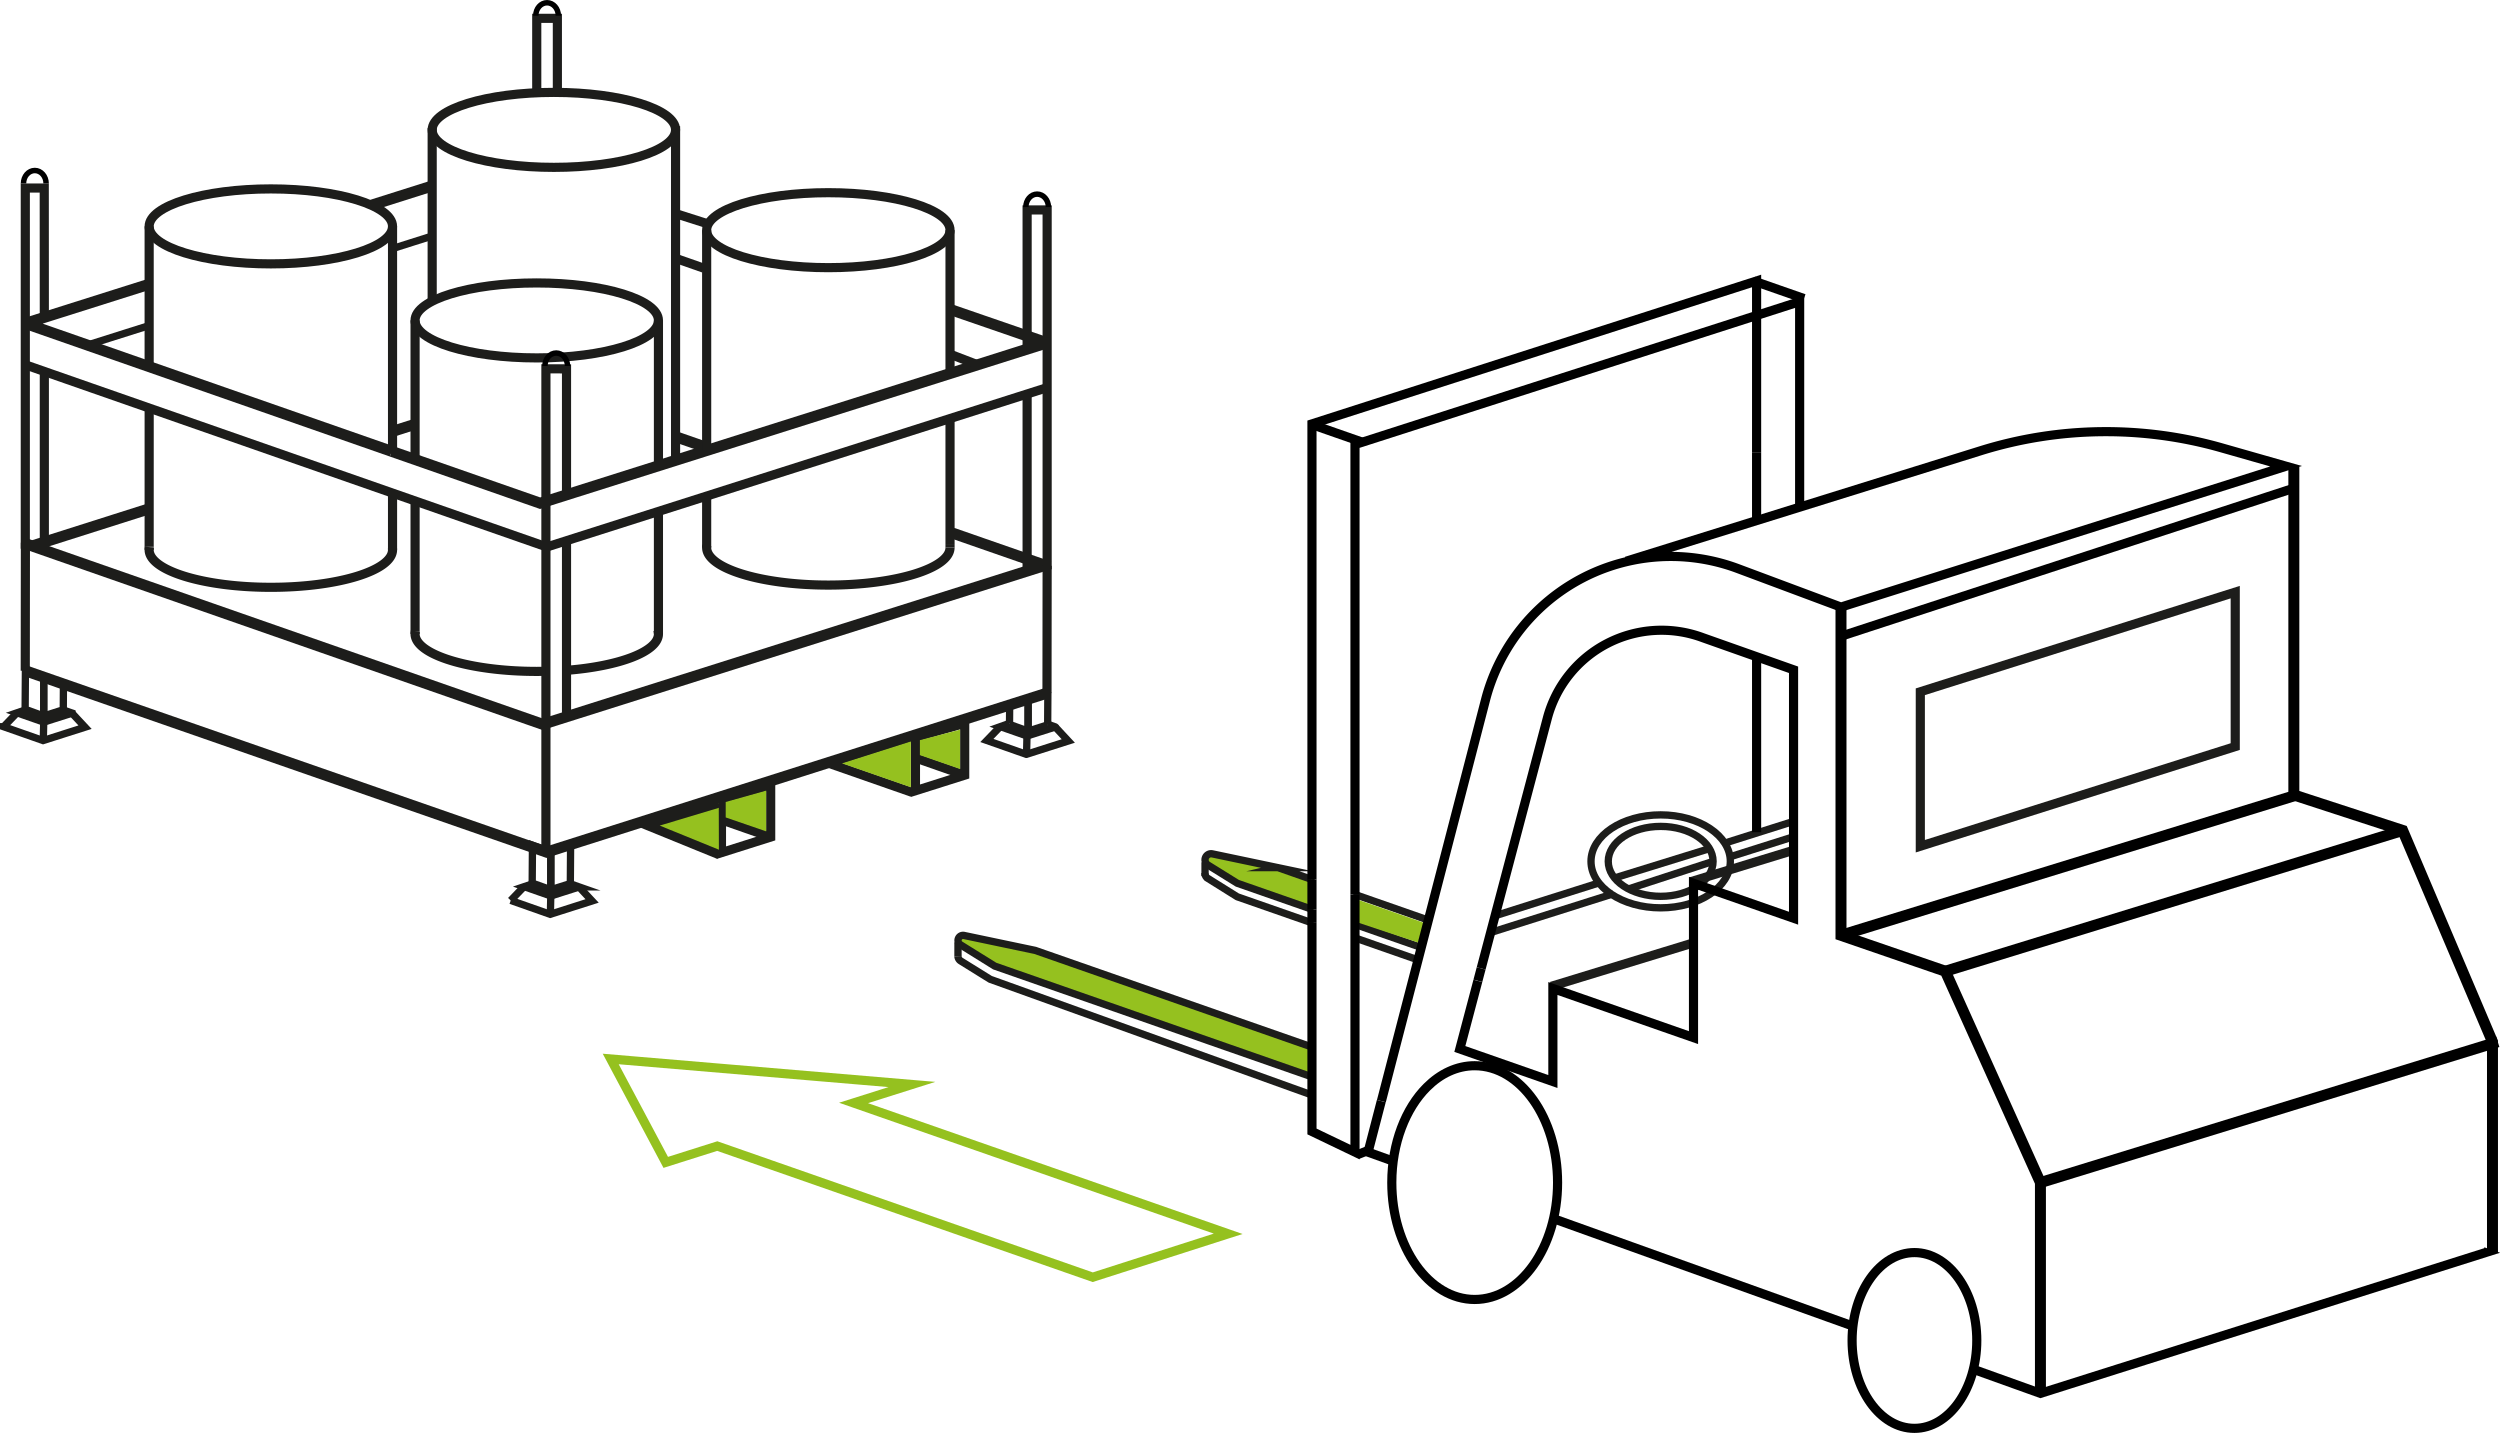 <svg id="Calque_1" data-name="Calque 1" xmlns="http://www.w3.org/2000/svg" viewBox="0 0 1366.56 783.27"><defs><style>.cls-1,.cls-10,.cls-2,.cls-4,.cls-5,.cls-8,.cls-9{fill:none;}.cls-1{stroke:#95c11f;}.cls-1,.cls-10,.cls-11,.cls-12,.cls-2,.cls-3,.cls-4,.cls-5,.cls-6,.cls-8,.cls-9{stroke-miterlimit:10;}.cls-1,.cls-10,.cls-11,.cls-12,.cls-5,.cls-6{stroke-width:5px;}.cls-11,.cls-12,.cls-2,.cls-3,.cls-4,.cls-5,.cls-6{stroke:#1d1d1b;}.cls-2,.cls-3{stroke-width:4px;}.cls-12,.cls-3,.cls-7{fill:#95c11f;}.cls-4,.cls-8{stroke-width:6px;}.cls-6{fill:#1d1d1b;}.cls-10,.cls-8,.cls-9{stroke:#000;}.cls-9{stroke-width:3px;}.cls-11{fill:#70c8f2;}</style></defs><polygon class="cls-1" points="466.57 602.9 498.49 592.8 333.83 578.86 363.91 635.38 392.07 626.47 597.31 698.16 671.36 674.43 466.57 602.9"/><line class="cls-2" x1="739.82" y1="488.67" x2="781.63" y2="503.28"/><line class="cls-2" x1="717.15" y1="480.75" x2="718.48" y2="481.22"/><path class="cls-3" d="M268.82,757.14l-41.49-14.49a.53.53,0,0,1-.17-.08l-16-9.94a3.33,3.33,0,0,1,2.44-6.08l35.79,7.52a.23.23,0,0,1,.11,0L268,740.57" transform="translate(449.1 -259.81)"/><line class="cls-2" x1="777.52" y1="518.15" x2="740.31" y2="505.15"/><path class="cls-2" d="M268.82,764.54l-41.49-14.49-.17-.08-16-10a3.2,3.2,0,0,1-1.58-2.87" transform="translate(449.1 -259.81)"/><line class="cls-2" x1="776.25" y1="525.11" x2="740.31" y2="512.55"/><path class="cls-2" d="M485.12,827" transform="translate(449.1 -259.81)"/><path class="cls-2" d="M492.17,824.75" transform="translate(449.1 -259.81)"/><path class="cls-2" d="M268,858.37,92.28,795.15l-.17-.08-16-9.94a3.22,3.22,0,0,1-1.58-2.66" transform="translate(449.1 -259.81)"/><path class="cls-3" d="M268.7,848.69,94.61,787.88l0,0L75.88,776.22a2.77,2.77,0,0,1,2-5.07l38.89,8.17h0l152,53.09" transform="translate(449.1 -259.81)"/><line class="cls-2" x1="658.71" y1="471.39" x2="658.71" y2="478.92"/><line class="cls-2" x1="523.66" y1="515.14" x2="523.66" y2="522.66"/><polyline class="cls-4" points="570.54 309.27 296.64 395.92 13.83 297.14"/><path class="cls-4" d="M-223.14,369.47" transform="translate(449.1 -259.81)"/><path class="cls-4" d="M-235,506.54l-198.76-69.43a.54.54,0,0,1,0-1l66.16-20.93" transform="translate(449.1 -259.81)"/><path class="cls-4" d="M70.91,429.18l50,17.24a.8.8,0,0,1,0,1.52l-274.78,86.93L-235,506.54" transform="translate(449.1 -259.81)"/><line class="cls-4" x1="202.97" y1="112.18" x2="235.44" y2="101.91"/><polyline class="cls-4" points="572.31 378.86 298.74 465.81 13.81 366.64"/><line class="cls-4" x1="520.64" y1="291.39" x2="573.61" y2="309.83"/><path class="cls-4" d="M71.54,551.2" transform="translate(449.1 -259.81)"/><line class="cls-4" x1="368.91" y1="238.58" x2="384.73" y2="244.09"/><path class="cls-4" d="M-80.19,498.39" transform="translate(449.1 -259.81)"/><line class="cls-4" x1="213.26" y1="236.23" x2="228" y2="231.54"/><path class="cls-4" d="M-251.13,500.9" transform="translate(449.1 -259.81)"/><line class="cls-4" x1="17.51" y1="298.45" x2="80.84" y2="278.32"/><polyline class="cls-5" points="304.67 50.5 304.67 10.02 293.4 10.02 293.4 50.5"/><line class="cls-5" x1="561.45" y1="215.11" x2="561.45" y2="313.09"/><path class="cls-5" d="M112.35,474.92" transform="translate(449.1 -259.81)"/><polyline class="cls-5" points="572.39 311.17 572.39 114.76 561.45 114.76 561.45 183.58 561.45 192.02"/><polyline class="cls-5" points="309.67 272.66 309.67 201.64 298.41 201.6 298.41 397.9 298.41 467.81"/><line class="cls-5" x1="309.67" y1="391.09" x2="309.67" y2="295.65"/><polyline class="cls-5" points="13.83 299.94 13.83 102.77 24.19 102.77 24.23 174.57"/><line class="cls-5" x1="24.23" y1="299.86" x2="24.23" y2="203.73"/><ellipse class="cls-5" cx="452.79" cy="125.82" rx="66.52" ry="20.49"/><path class="cls-5" d="M70.21,559.14c0,11.32-29.78,20.49-66.52,20.49s-66.52-9.17-66.52-20.49a6.41,6.41,0,0,1,.12-1.23" transform="translate(449.1 -259.81)"/><ellipse class="cls-5" cx="302.76" cy="70.99" rx="66.52" ry="20.49"/><ellipse class="cls-5" cx="148.05" cy="123.75" rx="66.52" ry="20.49"/><path class="cls-5" d="M-234.62,559.27a6.59,6.59,0,0,1,.09,1.09c0,11.31-29.78,20.49-66.52,20.49s-66.52-9.18-66.52-20.49a6.59,6.59,0,0,1,.15-1.4" transform="translate(449.1 -259.81)"/><ellipse class="cls-5" cx="293.4" cy="175.15" rx="66.52" ry="20.49"/><path class="cls-5" d="M-150.69,626.77c-1.66,0-3.32.05-5,.05-36.73,0-66.52-9.17-66.52-20.49a6.26,6.26,0,0,1,.18-1.49" transform="translate(449.1 -259.81)"/><path class="cls-5" d="M-89.61,604a6.87,6.87,0,0,1,.43,2.35c0,9.6-21.4,17.65-50.3,19.88" transform="translate(449.1 -259.81)"/><line class="cls-5" x1="519.31" y1="297.89" x2="519.31" y2="299.33"/><line class="cls-5" x1="519.31" y1="229.75" x2="519.31" y2="297.89"/><line class="cls-5" x1="519.31" y1="125.82" x2="519.31" y2="204.6"/><line class="cls-5" x1="386.28" y1="272.27" x2="386.28" y2="299.33"/><path class="cls-5" d="M-62.83,534.24" transform="translate(449.1 -259.81)"/><path class="cls-5" d="M-62.83,506.27" transform="translate(449.1 -259.81)"/><line class="cls-5" x1="386.28" y1="125.82" x2="386.28" y2="246.46"/><line class="cls-5" x1="359.92" y1="279.87" x2="359.92" y2="346.52"/><line class="cls-5" x1="359.92" y1="175.15" x2="359.92" y2="254.72"/><line class="cls-5" x1="226.89" y1="345.05" x2="226.89" y2="346.52"/><line class="cls-5" x1="226.89" y1="274.52" x2="226.89" y2="345.05"/><line class="cls-5" x1="226.89" y1="175.15" x2="226.89" y2="251.34"/><path class="cls-5" d="M-219.53,378.56" transform="translate(449.1 -259.81)"/><line class="cls-5" x1="214.57" y1="247.91" x2="214.57" y2="123.75"/><line class="cls-5" x1="214.57" y1="300.55" x2="214.57" y2="269.17"/><line class="cls-5" x1="81.53" y1="299.4" x2="81.53" y2="300.55"/><line class="cls-5" x1="81.53" y1="299.12" x2="81.53" y2="299.4"/><line class="cls-5" x1="81.53" y1="298.59" x2="81.53" y2="299.12"/><line class="cls-5" x1="81.54" y1="223.56" x2="81.53" y2="298.59"/><path class="cls-5" d="M-367.67,487.05" transform="translate(449.1 -259.81)"/><path class="cls-5" d="M-367.57,460.28" transform="translate(449.1 -259.81)"/><line class="cls-5" x1="81.53" y1="123.75" x2="81.53" y2="200.47"/><line class="cls-5" x1="236.24" y1="69.99" x2="236.24" y2="165.09"/><line class="cls-5" x1="369.28" y1="68.99" x2="369.28" y2="250.05"/><path class="cls-5" d="M123.21,638.67l.08-69.58Z" transform="translate(449.1 -259.81)"/><path class="cls-5" d="M-435.29,626.46l.08-70Z" transform="translate(449.1 -259.81)"/><line class="cls-6" x1="369.11" y1="116.7" x2="386.11" y2="122.11"/><polyline class="cls-5" points="13.77 199.39 298.9 298.99 571.96 212.01"/><line class="cls-5" x1="527.33" y1="423.71" x2="500.41" y2="414.31"/><line class="cls-5" x1="420.41" y1="457.25" x2="393.5" y2="447.85"/><polygon class="cls-5" points="500.41 403 527.33 395.39 527.33 423.71 500.41 432.23 500.41 403"/><polygon class="cls-5" points="394.37 436.84 421.28 429.23 421.28 457.55 394.37 466.07 394.37 436.84"/><line class="cls-5" x1="498.65" y1="433.15" x2="452.36" y2="416.98"/><line class="cls-5" x1="519.31" y1="193.62" x2="534.39" y2="199.39"/><line class="cls-5" x1="384.73" y1="146.61" x2="369.28" y2="141.21"/><path class="cls-2" d="M123.58,655.69l4.11,1.43a.06.06,0,0,1,0,.11l-15.41,4.88L97.7,657a0,0,0,0,1,0,0l5-1.79" transform="translate(449.1 -259.81)"/><line class="cls-2" x1="561.14" y1="412.34" x2="561.37" y2="402.3"/><polyline class="cls-2" points="576.83 397.38 583.95 405.04 561.02 412.34 561.01 412.34 539.45 404.76 546.74 397.19"/><path class="cls-2" d="M-137,743.05l4.37,1.53a.06.06,0,0,1,0,.11L-148,749.57l-14.59-5.1s0,0,0,0l4.06-1.38" transform="translate(449.1 -259.81)"/><path class="cls-2" d="M-137,743.05" transform="translate(449.1 -259.81)"/><path class="cls-2" d="M-158.56,743.07" transform="translate(449.1 -259.81)"/><line class="cls-2" x1="300.85" y1="499.8" x2="301.07" y2="489.76"/><line class="cls-2" x1="286.45" y1="484.65" x2="279.16" y2="492.22"/><path class="cls-2" d="M-132.57,744.65l7.13,7.64v0l-22.94,7.3h0L-169.92,752s0,0,0,0h0" transform="translate(449.1 -259.81)"/><line class="cls-2" x1="236.24" y1="129.01" x2="214.13" y2="136.01"/><line class="cls-2" x1="81.53" y1="177.96" x2="47.79" y2="188.63"/><polyline class="cls-2" points="551.83 395.38 551.83 395.99 561.98 399.62 562 382.21"/><line class="cls-2" x1="551.91" y1="384.96" x2="551.83" y2="395.38"/><polyline class="cls-2" points="572.68 396.23 562 399.62 562 382.21"/><line class="cls-2" x1="572.79" y1="378.53" x2="572.68" y2="396.23"/><polygon class="cls-2" points="291.06 462 290.91 482.72 301.07 486.35 301.08 465.54 291.06 462"/><polygon class="cls-2" points="301.08 486.35 301.08 465.63 311.9 462.14 311.76 482.96 301.08 486.35"/><path class="cls-2" d="M-415.65,647.55l5.87,2s0,.1,0,.11l-15.42,4.88-14.6-5.1s0,0,0,0l5.85-2" transform="translate(449.1 -259.81)"/><line class="cls-2" x1="23.67" y1="404.81" x2="23.9" y2="394.77"/><line class="cls-2" x1="9.27" y1="389.66" x2="1.98" y2="397.24"/><path class="cls-2" d="M-409.74,649.66l7.13,7.65h0l-22.94,7.3h0l-21.54-7.56v0l.06,0" transform="translate(449.1 -259.81)"/><polygon class="cls-2" points="13.89 367.01 13.74 387.73 23.89 391.37 23.91 370.55 13.89 367.01"/><polyline class="cls-2" points="34.67 375.32 34.59 387.97 23.91 391.37 23.91 370.64"/><polygon class="cls-7" points="460.27 417.29 497.91 430.36 497.91 405.3 460.27 417.29"/><polygon class="cls-7" points="524.8 420.37 524.8 398.83 502.84 404.6 502.84 412.77 524.8 420.37"/><polygon class="cls-7" points="742.78 491.98 778.44 504.46 775.25 515.25 742.78 504.46 742.78 491.98"/><polyline class="cls-8" points="1006.33 331.86 1006.33 511.27 1063.36 530.9 1115.35 646.43 1115.35 761.65"/><polyline class="cls-8" points="1253.87 255.13 1253.87 434.54 1313.35 453.93 1362.45 569.47 1362.45 684.68"/><line class="cls-8" x1="1256.31" y1="434.3" x2="1006.32" y2="511.27"/><line class="cls-8" x1="1365.34" y1="569.47" x2="1115.35" y2="646.43"/><polygon class="cls-5" points="1049.69 378.13 1221.83 323.67 1221.83 408.1 1049.69 462.56 1049.69 378.13"/><line class="cls-2" x1="942.79" y1="460.86" x2="980.4" y2="448.97"/><line class="cls-2" x1="881.81" y1="480.15" x2="934.44" y2="463.87"/><line class="cls-2" x1="817.24" y1="500.58" x2="873.63" y2="482.74"/><line class="cls-2" x1="890.16" y1="485.92" x2="936.41" y2="470.84"/><line class="cls-2" x1="945.98" y1="468.26" x2="980.5" y2="457.34"/><line class="cls-2" x1="814.81" y1="509.75" x2="881.81" y2="488.56"/><ellipse class="cls-2" cx="907.76" cy="470.84" rx="38.08" ry="25.41"/><ellipse class="cls-2" cx="907.76" cy="470.84" rx="28.65" ry="19.11"/><line class="cls-5" x1="924.44" y1="481.89" x2="979.13" y2="465.15"/><line class="cls-5" x1="847.98" y1="539.15" x2="924.44" y2="515.75"/><path class="cls-9" d="M-436.25,360.09c0-3.91,2.77-7.08,6.18-7.08s6.17,3.17,6.17,7.08" transform="translate(449.1 -259.81)"/><path class="cls-9" d="M-156.24,268.4c0-3.92,2.77-7.09,6.17-7.09s6.17,3.17,6.17,7.09" transform="translate(449.1 -259.81)"/><path class="cls-9" d="M111.65,373c0-3.91,2.76-7.08,6.17-7.08S124,369.1,124,373" transform="translate(449.1 -259.81)"/><path class="cls-9" d="M-151.23,459.86c0-3.91,2.76-7.08,6.17-7.08s6.17,3.17,6.17,7.08" transform="translate(449.1 -259.81)"/><ellipse class="cls-10" cx="1046.48" cy="732.73" rx="34.08" ry="48.04"/><path class="cls-10" d="M330.84,854.08c-11.59,11.57-19.15,30.62-19.15,52.16,0,35.29,20.29,63.89,45.31,63.89s45.31-28.6,45.31-63.89S382,842.36,357,842.36c-9.74,0-18.77,4.34-26.16,11.72" transform="translate(449.1 -259.81)"/><line class="cls-10" x1="746.03" y1="629.15" x2="761.55" y2="634.72"/><polyline class="cls-10" points="1077.96 748.24 1115.35 761.65 1358.65 684.68 1357.22 684.19"/><line class="cls-10" x1="847.63" y1="665.6" x2="1012.86" y2="724.88"/><line class="cls-10" x1="755.05" y1="601.89" x2="747.8" y2="629.79"/><path class="cls-10" d="M439.9,566.56,633.55,506.2a230.26,230.26,0,0,1,131.91-1.54l35.06,10-243.3,77L500.83,570.6a104.63,104.63,0,0,0-137.89,71.7L306,861.7" transform="translate(449.1 -259.81)"/><path class="cls-10" d="M360.53,789.18l36.12-136.53a64.57,64.57,0,0,1,85.09-44.25l49.56,17.53v135.8l-54.69-19.1V827l-76.87-26.85V851L348.88,833.2,358.73,796" transform="translate(449.1 -259.81)"/><line class="cls-10" x1="807.84" y1="536.14" x2="809.63" y2="529.37"/><line class="cls-10" x1="1006.32" y1="347.78" x2="1253.87" y2="266.85"/><line class="cls-10" x1="960.2" y1="247.52" x2="960.2" y2="285.06"/><line class="cls-10" x1="960.2" y1="357.76" x2="960.2" y2="454.91"/><polyline class="cls-10" points="717.15 480.75 717.15 231.71 960.2 153.58 960.2 247.52"/><line class="cls-10" x1="717.15" y1="497.06" x2="717.15" y2="480.75"/><line class="cls-10" x1="717.15" y1="504.46" x2="717.15" y2="497.06"/><polyline class="cls-10" points="740.67 488.97 740.67 629.78 717.15 618.49 717.15 504.46"/><polyline class="cls-10" points="983.73 276.98 983.73 164.87 740.67 243 740.67 488.97"/><line class="cls-10" x1="717.15" y1="232.09" x2="744.68" y2="241.71"/><line class="cls-10" x1="958.56" y1="153.58" x2="986.1" y2="163.2"/><line class="cls-8" x1="1313.35" y1="453.93" x2="1063.36" y2="530.9"/><line class="cls-10" x1="742" y1="631.18" x2="749.96" y2="628.01"/><path class="cls-11" d="M-59.59,696.33" transform="translate(449.1 -259.81)"/><polyline class="cls-12" points="392.97 467.17 353.13 450.93 392.89 438.98"/><path class="cls-11" d="M-59.59,724.85" transform="translate(449.1 -259.81)"/><polygon class="cls-7" points="418.8 454.44 418.8 432.19 396.69 438.39 396.69 446.83 418.8 454.44"/></svg>